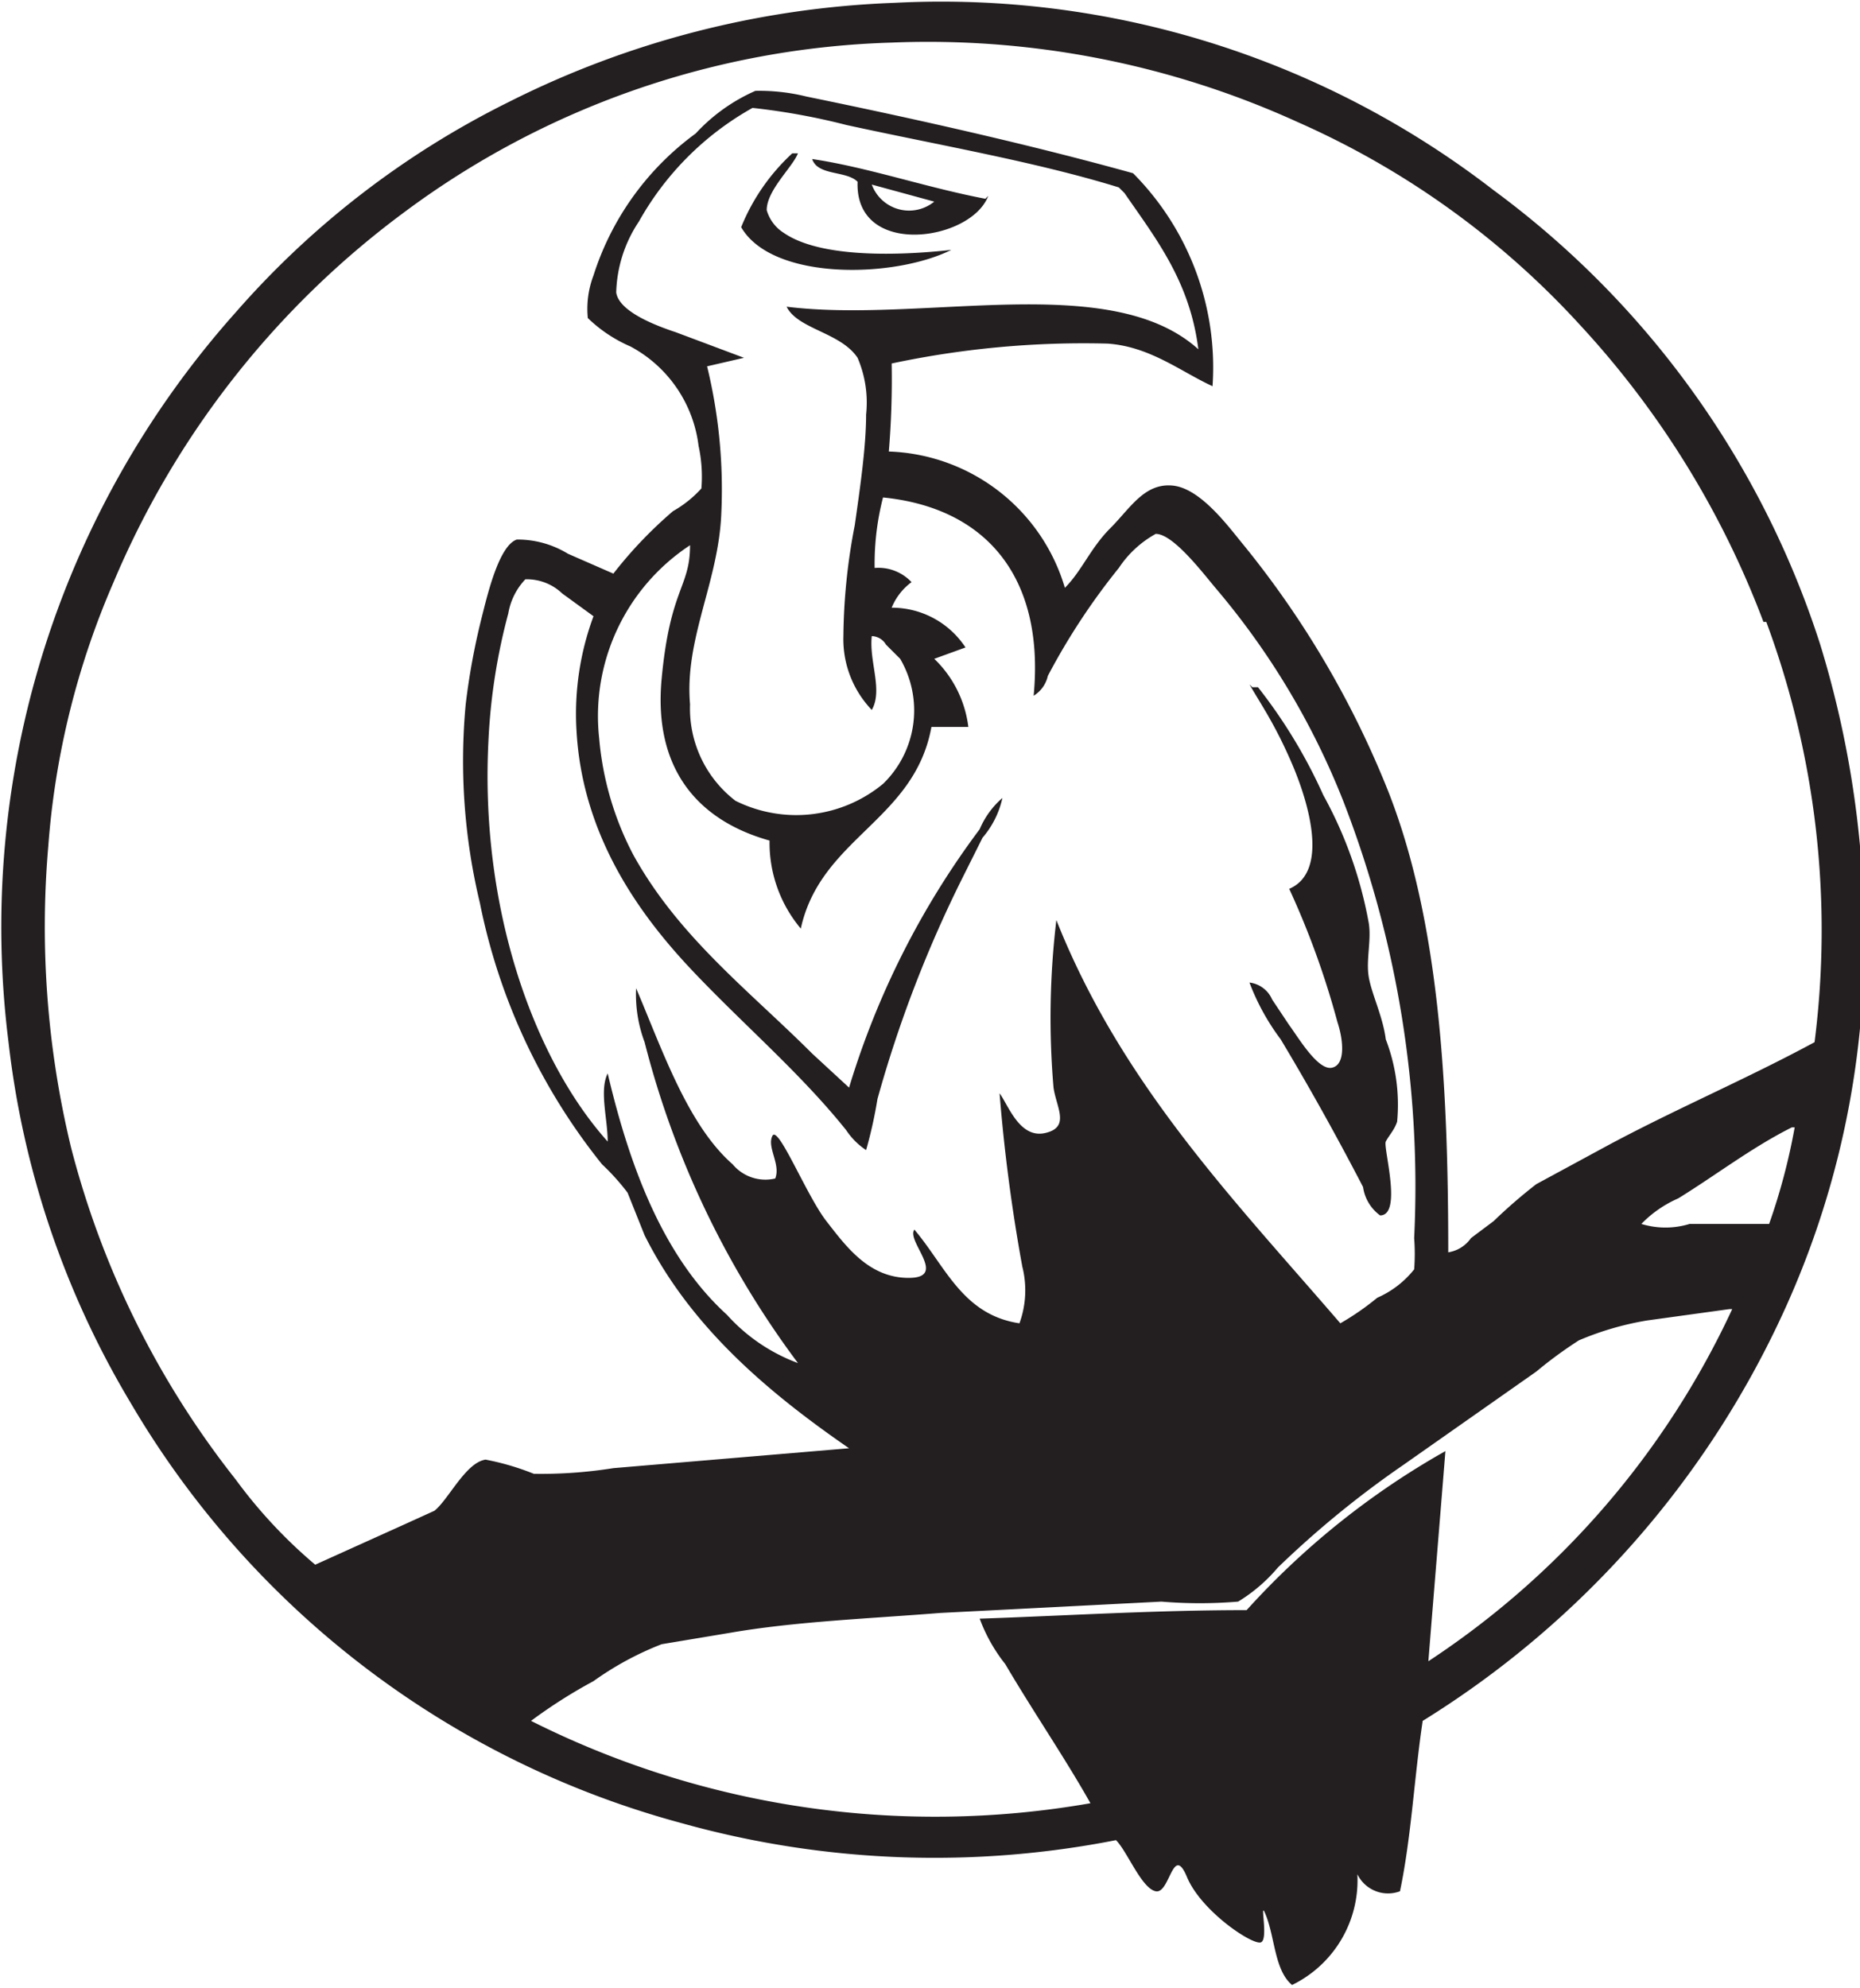 <svg xmlns="http://www.w3.org/2000/svg" viewBox="0 0 65.5 70"><defs><style>.a{fill:#231f20;}</style></defs><title>services_bio_control</title><path class="a" d="M72.7,61.3a10.5,10.5,0,0,0-2.4.7,15,15,0,0,0-1.5,1.1l-4.7,3.3A34.4,34.4,0,0,0,59.7,70a5.7,5.7,0,0,1-1.4,1.2,16.3,16.3,0,0,1-2.7,0l-7.8.4c-2.5.2-5.1,0.3-7.4,0.7l-2.4.4A10.9,10.9,0,0,0,35.6,74a17.9,17.9,0,0,0-2.2,1.4,31.7,31.7,0,0,0,19.7,2.9c-0.9-1.6-2-3.2-3-4.9a5.8,5.8,0,0,1-.9-1.6c3-.1,6.1-0.3,9.4-0.3a27.9,27.9,0,0,1,7-5.6c-0.2,2.5-.4,4.9-0.6,7.4A29.9,29.9,0,0,0,75.7,60.9H75.6l-2.9.4m5.1-6.8c-1.4.7-2.7,1.7-4,2.5a4.1,4.1,0,0,0-1.3.9,2.9,2.9,0,0,0,1.7,0H77a21.8,21.8,0,0,0,.9-3.4H77.8m-32-22.2a9.4,9.4,0,0,0-.3,2.5,1.6,1.6,0,0,1,1.3.5,2.1,2.1,0,0,0-.7.9,3.1,3.1,0,0,1,2.6,1.4l-1.1.4a4,4,0,0,1,1.2,2.4H47.5c-0.6,3.3-3.9,3.9-4.6,7.1a4.7,4.7,0,0,1-1.1-3.1c-2.5-.7-4.1-2.5-3.8-5.7S39,35.5,39,34a7.2,7.2,0,0,0-3.2,6.8A10.8,10.8,0,0,0,37,44.9c1.6,2.9,4.1,4.8,6.3,7l1.3,1.2A29.3,29.3,0,0,1,49.2,44a3,3,0,0,1,.8-1.1,3.2,3.2,0,0,1-.7,1.4l-0.7,1.4a43.5,43.5,0,0,0-3,7.8,15.8,15.8,0,0,1-.4,1.8,2.5,2.5,0,0,1-.7-0.7c-1.6-2-3.6-3.7-5.4-5.6s-3.9-4.7-4.1-8.5a9.9,9.9,0,0,1,.6-4l-1.1-.8a1.8,1.8,0,0,0-1.3-.5,2.3,2.3,0,0,0-.6,1.2,21,21,0,0,0-.7,4.5c-0.3,5.9,1.6,11.2,4.2,14.1,0-.8-0.3-1.8,0-2.4,0.8,3.4,2,6.5,4.2,8.5a6.3,6.3,0,0,0,2.5,1.7,32.1,32.1,0,0,1-5.4-11.3,4.8,4.8,0,0,1-.3-1.9c0.9,2.1,1.8,4.8,3.4,6.2a1.5,1.5,0,0,0,1.5.5c0.2-.5-0.3-1.1-0.1-1.5s1.2,2.1,1.9,3,1.5,2,2.9,2-0.1-1.3.2-1.7c1.1,1.3,1.7,3,3.7,3.3a3.4,3.4,0,0,0,.1-2,61.2,61.2,0,0,1-.8-6.1c0.3,0.4.7,1.6,1.6,1.4s0.4-.9.3-1.6a29,29,0,0,1,.1-5.9c2.3,5.8,6.3,9.9,10,14.2a9.4,9.4,0,0,0,1.3-.9,3.4,3.4,0,0,0,1.3-1,7.2,7.2,0,0,0,0-1.1,37.5,37.5,0,0,0-2.5-15.4,26.7,26.7,0,0,0-4.5-7.5c-0.5-.6-1.5-1.9-2.1-1.9a3.7,3.7,0,0,0-1.3,1.2,23.4,23.4,0,0,0-2.5,3.8,1.1,1.1,0,0,1-.5.7c0.4-4.2-1.7-6.7-5.5-7m8.5-10.9c-2.9-.9-6.4-1.5-9.6-2.2a23.5,23.5,0,0,0-3.3-.6H41.2a10.4,10.4,0,0,0-4,4,4.7,4.7,0,0,0-.8,2.5c0.1,0.7,1.5,1.2,2.1,1.4l2.4,0.9-1.3.3a18.3,18.3,0,0,1,.5,5.2c-0.1,2.4-1.3,4.4-1.1,6.7A4.1,4.1,0,0,0,40.6,43a4.8,4.8,0,0,0,5.2-.6,3.6,3.6,0,0,0,.6-4.4l-0.5-.5a0.6,0.6,0,0,0-.5-0.3c-0.1.9,0.4,1.9,0,2.6a3.6,3.6,0,0,1-1-2.6,21.3,21.3,0,0,1,.4-3.9c0.2-1.4.4-2.8,0.4-3.9a4,4,0,0,0-.3-2c-0.6-.9-2.1-1-2.5-1.8,4.8,0.6,11.4-1.3,14.5,1.5-0.3-2.4-1.5-3.9-2.6-5.5M76.8,36.7a32,32,0,0,0-6.5-10.5,29.7,29.7,0,0,0-9.9-7.1,31.4,31.4,0,0,0-14.3-2.8,30.2,30.2,0,0,0-17.2,6,31.3,31.3,0,0,0-10.2,13,28.6,28.6,0,0,0-2.3,9.3,33.1,33.1,0,0,0,.8,10.6A31.5,31.5,0,0,0,23,66.9a17.3,17.3,0,0,0,2.8,3l3.1-1.4,1.1-.5c0.5-.4,1.1-1.7,1.8-1.8a9.1,9.1,0,0,1,1.7.5,16.2,16.2,0,0,0,2.8-.2l8.3-.7c-2.9-2-5.6-4.3-7.2-7.5-0.2-.5-0.4-1-0.6-1.5a7.9,7.9,0,0,0-.9-1,21.4,21.4,0,0,1-4.3-9.2,21.4,21.4,0,0,1-.5-7,24.3,24.3,0,0,1,.6-3.2c0.2-.8.6-2.4,1.2-2.6a3.4,3.4,0,0,1,1.8.5l1.6,0.7a15.1,15.1,0,0,1,2.1-2.2,4,4,0,0,0,1-.8,5.1,5.1,0,0,0-.1-1.5,4.6,4.6,0,0,0-2.4-3.5,5,5,0,0,1-1.5-1,3.3,3.3,0,0,1,.2-1.5,9.9,9.9,0,0,1,3.6-5A6.3,6.3,0,0,1,41.3,18a6.9,6.9,0,0,1,1.8.2C47,19,51,19.9,54.6,20.9a9.7,9.7,0,0,1,2.8,7.5c-1.1-.5-2.2-1.4-3.7-1.5a32.5,32.5,0,0,0-7.6.7,30.9,30.9,0,0,1-.1,3.1,6.7,6.7,0,0,1,6.2,4.8c0.6-.6.9-1.4,1.6-2.1s1.2-1.6,2.2-1.5,2,1.5,2.5,2.1a33.2,33.2,0,0,1,5.1,8.7c1.8,4.6,2.1,10.4,2.1,16.2a1.2,1.2,0,0,0,.8-0.5l0.8-.6a18.2,18.2,0,0,1,1.5-1.3l2.4-1.3c2.4-1.3,5-2.4,7.4-3.7a31.2,31.2,0,0,0-1.7-14.8M64,81.4a1.2,1.2,0,0,1-1.5-.6,4.1,4.1,0,0,1-2.3,3.9c-0.6-.5-0.6-1.6-0.9-2.4s0.1,0.8-.2.9-2.1-1.1-2.6-2.3-0.6.6-1.1,0.5-1-1.4-1.4-1.8a33.1,33.1,0,0,1-15.3-.6A32.2,32.2,0,0,1,19.3,64.2,31.7,31.7,0,0,1,15,51.5a32.5,32.5,0,0,1,8-25.7,31.1,31.1,0,0,1,9.6-7.4,32.8,32.8,0,0,1,13.6-3.5,31.8,31.8,0,0,1,21.1,6.6,32,32,0,0,1,11.5,16,35.2,35.2,0,0,1,1.5,12.2,31.2,31.2,0,0,1-2.7,11.1A33.2,33.2,0,0,1,64.8,75.4c-0.3,2-.4,4.1-0.8,6" transform="translate(-14.7 -14.8)"/><path class="a" d="M42.7,20.2h0.1c-0.2.5-1.1,1.3-1.1,2a1.4,1.4,0,0,0,.6.8c1.3,0.9,4.1.8,5.9,0.6-2,1-6.3,1.1-7.4-.8a7.2,7.2,0,0,1,1.8-2.6" transform="translate(-14.7 -14.8)"/><path class="a" d="M47.6,21.9l-2.2-.6a1.4,1.4,0,0,0,2.2.6m1.9-.2c-0.6,1.6-4.7,2.2-4.6-.5-0.4-.4-1.4-0.2-1.6-0.8h0c2,0.3,4,1,6.1,1.4" transform="translate(-14.7 -14.8)"/><path class="a" d="M58.8,39H59a18.2,18.2,0,0,1,2.3,3.8,14.7,14.7,0,0,1,1.6,4.5c0.1,0.6-.1,1.3,0,1.9s0.5,1.4.6,2.2a6.4,6.4,0,0,1,.4,2.9c-0.1.3-.3,0.5-0.4,0.7s0.6,2.6-.2,2.6a1.5,1.5,0,0,1-.6-1q-1.4-2.7-2.9-5.2a8.1,8.1,0,0,1-1.1-2,1,1,0,0,1,.8.6l0.6,0.9c0.3,0.4,1,1.6,1.5,1.5s0.4-1,.2-1.6a29.5,29.5,0,0,0-1.7-4.7c1.4-.6.7-3,0.1-4.4s-1.1-2.1-1.5-2.8h0" transform="translate(-14.7 -14.8)"/></svg>